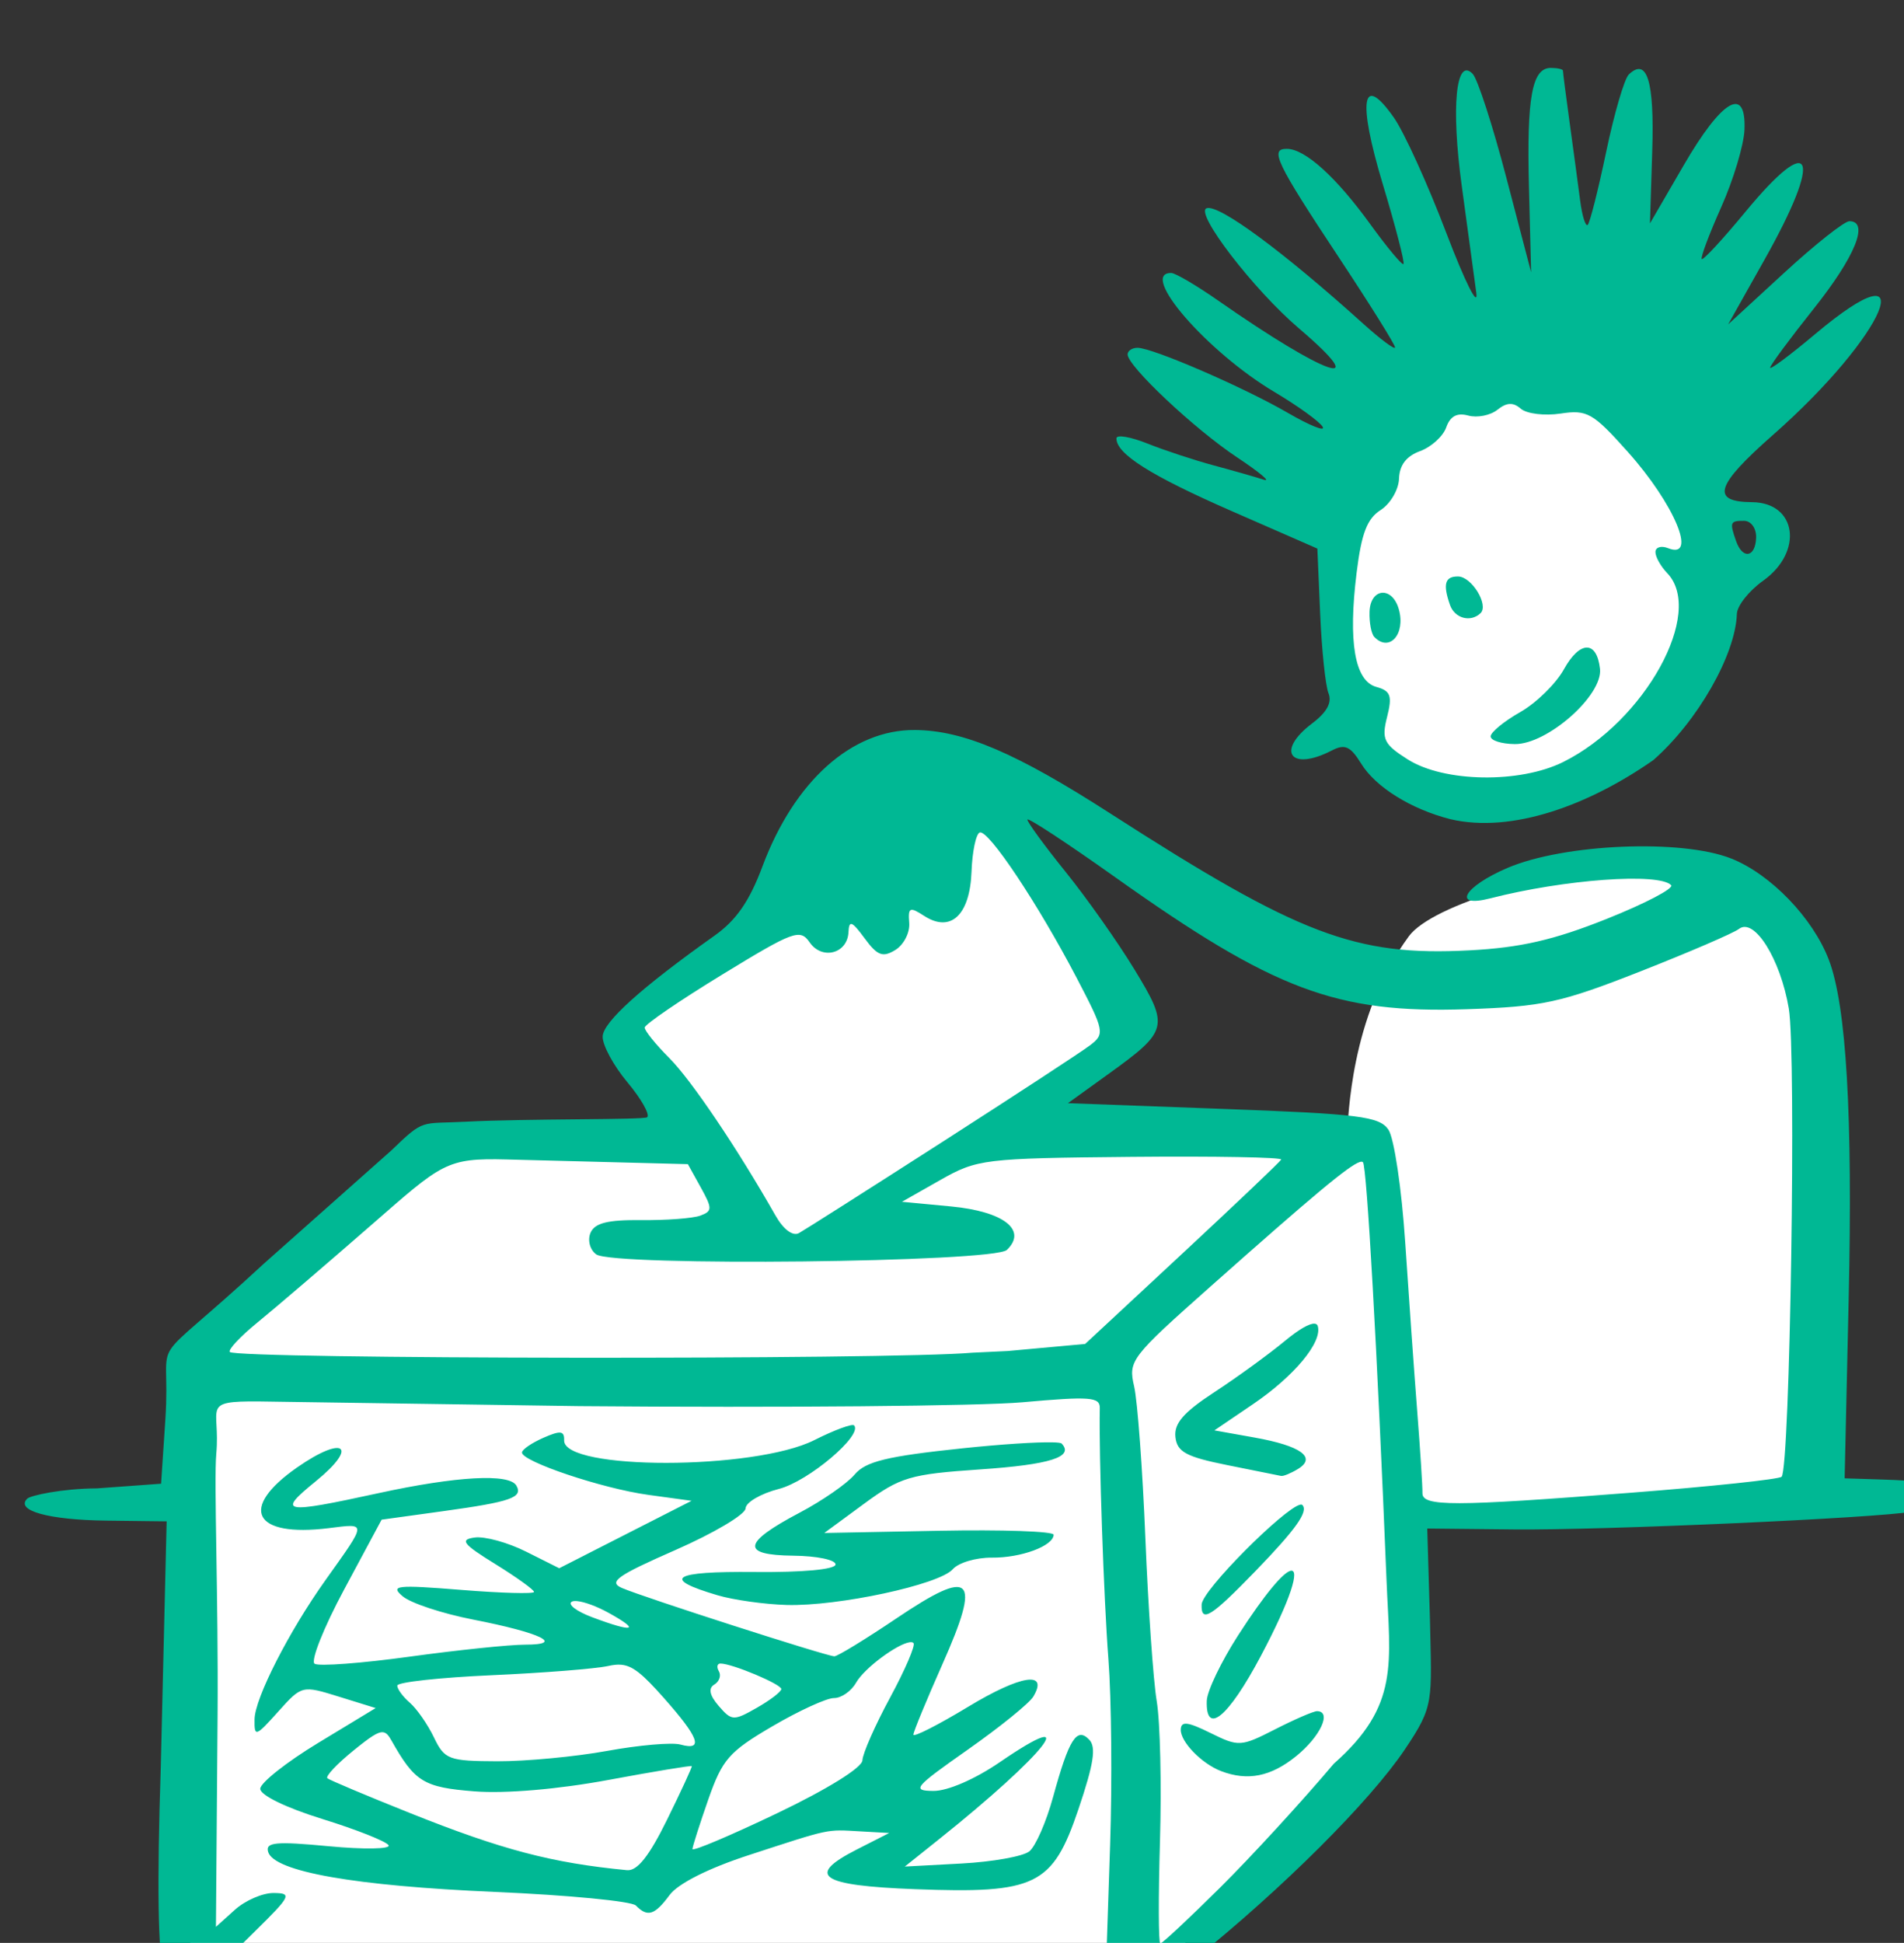 <?xml version="1.0" ?><svg height="235.653mm" viewBox="0 0 231.042 235.653" width="231.042mm" xmlns="http://www.w3.org/2000/svg">
    <rect x="0" y="0" width="231.042" height="235.653" fill="#333333" stroke="none"/>
    <path d="m 7892.16,19914.248 c -14.141,-0.04 -28.338,3.235 -40.938,9.855 -40.316,21.185 -52.899,89.127 -40.182,135.272 12.717,46.146 53.035,58.145 98.861,43.484 74.913,-37.849 75.934,-93.646 57.129,-140.279 -12.929,-32.06 -43.762,-48.237 -74.871,-48.332 z m -240.264,192.264 -167.367,101.203 34.682,50.418 -116.904,0.998 -114.012,98.429 -1.375,286.631 435.508,2.475 123.205,-120.775 -2.822,-94.088 c 9.694,1.527 22.925,-0.198 45.35,-0.07 82.798,0.487 135.151,-8.046 135.151,-8.046 0,0 6.765,-191.785 3.789,-223.564 -2.976,-31.778 -38.287,-65.263 -76.98,-65.02 -38.693,0.244 -94.465,16.639 -105.121,31.17 -27.57,37.597 -27.316,84.127 -28.424,89.321 l -165.105,1.408 66.646,-43.022 z" fill="#FFFFFF" transform="translate(159.307,-64.339) matrix(0.265,0,0,0.265,-2067.272,-5166.169)"/>
    <path d="m 7910.115,19768.85 c -8.723,-0.09 -11.187,13.247 -10.125,54.769 l 0.992,38.797 -11.334,-43.287 c -6.234,-23.809 -13.165,-45.2 -15.4,-47.533 -7.717,-8.06 -9.978,15.132 -5.014,51.394 2.661,19.438 5.645,41.369 6.633,48.735 0.988,7.37 -5.167,-4.892 -13.678,-27.248 -8.511,-22.358 -19.317,-46.131 -24.012,-52.829 -14.62,-20.855 -16.758,-8.249 -5.144,30.325 5.88,19.528 10.158,36.015 9.506,36.642 -0.652,0.625 -7.467,-7.541 -15.145,-18.148 -15.7,-21.687 -29.866,-34.5 -38.23,-34.58 -8.051,-0.08 -5.058,6.161 23.959,49.978 14.095,21.284 25.594,39.697 25.553,40.918 -0.041,1.224 -6.566,-3.631 -14.502,-10.785 -36.828,-33.213 -66.041,-54.761 -71.756,-52.934 -5.764,1.843 21.453,37.275 42.254,55.006 34.508,29.414 12.665,21.911 -36.92,-12.685 -9.968,-6.956 -19.671,-12.662 -21.562,-12.682 -15.072,-0.148 16.38,36.11 47.238,54.459 10.783,6.411 20.73,13.593 22.105,15.961 1.377,2.368 -5.792,-0.502 -15.93,-6.375 -20.314,-11.772 -61.776,-29.721 -68.811,-29.791 -2.463,-0.02 -4.525,1.317 -4.58,2.981 -0.175,5.245 30.563,34.169 50.049,47.097 10.287,6.826 15.832,11.461 12.322,10.303 -3.51,-1.162 -13.738,-4.083 -22.727,-6.5 -8.989,-2.412 -22.71,-6.93 -30.492,-10.037 -7.782,-3.108 -14.2,-4.209 -14.258,-2.449 -0.236,7.074 15.682,17.124 52.889,33.392 l 39.105,17.1 1.289,29.974 c 0.708,16.488 2.419,32.789 3.803,36.229 1.711,4.257 -0.694,8.683 -7.529,13.857 -16.763,12.684 -9.87,22.115 9.035,12.358 6.018,-3.106 8.527,-1.978 13.496,6.062 6.624,10.719 22.789,20.774 40.777,25.367 28.293,6.637 63.541,-6.478 92.977,-27.039 20.241,-17.753 37.624,-48.162 38.25,-66.91 0.124,-3.728 5.514,-10.543 11.977,-15.146 18.634,-13.26 15.464,-35.845 -5.055,-35.987 -19.044,-0.146 -16.708,-7.64 9.594,-30.767 52.092,-45.825 70.017,-88.754 19.236,-46.088 -11.322,9.514 -20.557,16.393 -20.52,15.293 0.037,-1.104 9.046,-13.282 20.021,-27.065 18.898,-23.727 25.485,-39.888 16.297,-39.978 -2.284,-0.02 -15.719,10.597 -29.855,23.6 l -25.703,23.638 16.676,-29.644 c 26.903,-47.825 22.242,-59.422 -8.781,-21.844 -10.35,12.535 -19.337,22.25 -19.973,21.586 -0.636,-0.665 3.39,-11.395 8.947,-23.846 5.557,-12.451 10.337,-28.355 10.619,-35.338 0.826,-20.4 -10.329,-13.885 -27.83,16.254 l -15.451,26.606 1.049,-33.213 c 1.01,-31.978 -2.369,-42.952 -10.752,-34.924 -2.014,1.931 -6.658,17.812 -10.322,35.293 -3.664,17.482 -7.473,32.558 -8.465,33.51 -0.992,0.95 -2.555,-4.046 -3.473,-11.102 -0.917,-7.06 -3.076,-23.054 -4.797,-35.545 -1.72,-12.494 -3.111,-23.259 -3.088,-23.924 0.022,-0.666 -2.424,-1.231 -5.436,-1.261 z m -18.93,153.808 c 1.71,-0.08 3.329,0.661 5.106,2.196 2.685,2.305 10.869,3.308 18.186,2.199 12.16,-1.845 14.804,-0.341 30.771,17.521 21.372,23.908 32.095,49.52 18.455,44.082 -3.113,-1.242 -5.721,-0.475 -5.793,1.703 -0.073,2.176 2.362,6.563 5.41,9.746 17.249,18.015 -10.215,67.815 -47.66,86.424 -19.896,9.885 -54.547,9.32 -71.129,-1.162 -10.998,-6.955 -12.102,-9.215 -9.504,-19.459 2.451,-9.666 1.637,-11.944 -4.904,-13.736 -9.913,-2.713 -12.992,-20.53 -9.043,-52.33 2.238,-18.023 4.793,-24.672 11.012,-28.651 4.453,-2.85 8.236,-9.312 8.404,-14.361 0.206,-6.191 3.35,-10.298 9.652,-12.6 5.14,-1.879 10.525,-6.77 11.967,-10.865 1.806,-5.131 4.94,-6.807 10.086,-5.4 4.107,1.124 10.108,-0.07 13.338,-2.643 2.137,-1.705 3.937,-2.589 5.646,-2.664 z m 107.348,53.49 c 3.185,0.03 5.62,3.457 5.479,7.702 -0.304,9.112 -6.209,10.077 -9.201,1.509 -2.994,-8.573 -2.711,-9.271 3.723,-9.211 z m -130.99,25.471 c -6.041,-0.06 -7.05,3.477 -3.715,13.027 2.15,6.161 9.444,8.127 13.988,3.772 3.906,-3.738 -4.042,-16.739 -10.273,-16.799 z m -34.844,7.459 c -2.929,0.257 -5.526,3.219 -5.709,8.705 -0.164,4.905 0.811,10.076 2.166,11.488 6.908,7.216 14.466,-1.294 11.246,-12.664 -1.512,-5.338 -4.774,-7.786 -7.703,-7.529 z m 93.731,25.076 c -3.041,0.05 -6.814,3.398 -10.477,10.016 -3.627,6.557 -12.624,15.347 -19.994,19.537 -7.37,4.193 -13.452,9.173 -13.516,11.068 -0.063,1.894 4.923,3.493 11.08,3.553 14.908,0.147 40.369,-22.342 38.998,-34.449 -0.741,-6.542 -3.051,-9.779 -6.092,-9.725 z m -307.504,37.733 c -28.901,-0.285 -55.293,23.286 -69.943,62.467 -5.942,15.89 -11.964,24.588 -21.902,31.638 -33.591,23.825 -51.027,39.527 -51.248,46.151 -0.131,3.935 4.945,13.342 11.281,20.908 6.336,7.565 10.435,14.796 9.107,16.066 -1.328,1.271 -55.377,0.59 -83.139,2.053 -20.779,1.094 -18.708,-1.621 -34.041,13.17 l -58.289,51.736 c -56.451,52.246 -42.303,28.411 -45.168,71.414 l -1.955,29.358 -29.291,2.132 c -16.153,0.07 -30.484,3.279 -31.941,4.672 -5.716,5.478 9.649,9.771 36.068,10.092 l 27.711,0.334 -2.701,112.936 c -1.763,52.841 -1.272,85.303 1.416,93.517 4.055,12.395 4.516,12.61 31.07,14.205 v 0.02 c 14.825,0.889 279.017,3.855 384.252,4.748 25.88,0.141 37.245,-5.14 56.594,-24.949 40.432,-32.489 80.4,-72.348 96.377,-96.114 13.568,-20.18 12.241,-21.607 11.457,-59.965 l -1.223,-41.109 39.723,0.41 c 40.266,0.433 166.566,-5.216 182.44,-8.158 4.761,-0.883 8.746,-4.151 8.846,-7.264 0.206,-6.163 -1.78,-6.761 -24.604,-7.482 l -15.279,-0.482 1.851,-82.172 c 1.889,-83.94 -1.058,-134.2 -9.096,-155.192 -7.332,-19.143 -26.637,-39.159 -44.672,-46.314 -22.735,-9.021 -76.471,-6.782 -102.397,4.265 -20.087,8.561 -25.759,18.532 -7.938,13.954 33.78,-8.678 77.239,-11.84 82.805,-6.028 1.396,1.459 -11.885,8.404 -29.512,15.436 -24.253,9.678 -39.531,13.176 -62.81,14.394 -52.404,2.739 -78.013,-7.013 -164.535,-62.676 -43.039,-27.69 -67.059,-37.956 -89.314,-38.175 z m 51.4,41.013 c 0.039,-1.179 18.141,10.693 40.225,26.381 72.808,51.729 101.251,62.402 160.984,60.395 34.765,-1.165 42.917,-2.94 79.424,-17.285 22.375,-8.794 42.708,-17.549 45.185,-19.457 7.004,-5.398 18.989,13.718 22.83,36.414 3.492,20.626 0.57,210.596 -3.297,214.324 -1.207,1.163 -32.21,4.45 -68.894,7.299 -81.777,6.358 -95.749,6.376 -95.568,0.125 0.082,-2.63 -0.993,-19.413 -2.387,-37.297 -1.394,-17.887 -3.868,-52.69 -5.498,-77.344 -1.63,-24.652 -5.1,-47.909 -7.711,-51.682 -4.169,-6.028 -13.384,-7.178 -75.742,-9.47 l -70.996,-2.614 18.322,-13.199 c 27.691,-19.948 28.14,-21.716 12.188,-47.926 -7.636,-12.546 -21.815,-32.645 -31.51,-44.664 -9.695,-12.02 -17.595,-22.818 -17.555,-24 z m -21.818,5.899 c 3.93,-1.421 26.56,32.49 44.252,66.312 12.906,24.672 13.144,25.89 6.107,31.19 -4.026,3.032 -34.575,23.004 -67.885,44.379 -33.31,21.376 -62.677,40.033 -65.262,41.466 -2.817,1.562 -7.133,-1.68 -10.775,-8.089 -17.456,-30.723 -38.551,-61.992 -48.615,-72.053 -6.232,-6.23 -11.292,-12.5 -11.244,-13.936 0.048,-1.433 15.996,-12.332 35.441,-24.211 32.789,-20.036 35.698,-21.108 40.088,-14.771 5.698,8.221 17.33,5.161 17.781,-4.678 0.257,-5.61 1.558,-5.111 7.393,2.821 5.852,7.957 8.293,8.882 14.074,5.33 3.847,-2.36 6.707,-7.927 6.354,-12.366 -0.569,-7.153 0.205,-7.521 6.812,-3.242 12.179,7.887 20.974,-0.321 21.717,-20.283 0.343,-9.204 2.036,-17.246 3.762,-17.869 z m 69.254,148.461 c 38.388,-0.361 69.337,0.194 68.775,1.242 -0.561,1.043 -20.988,20.458 -45.391,43.141 l -44.369,41.242 -35.5,3.238 -16.26,0.772 c -36.319,3.312 -336.775,2.943 -339.902,-0.325 -0.952,-0.992 4.775,-7.101 12.725,-13.574 7.95,-6.476 31.29,-26.446 51.867,-44.383 32.659,-28.468 34.394,-30.884 62.24,-30.164 l 82.904,2.145 5.904,10.652 c 5.348,9.647 5.328,10.862 -0.199,12.904 -3.357,1.237 -15.475,2.158 -26.932,2.045 -15.573,-0.153 -21.475,1.335 -23.383,5.893 -1.404,3.351 -0.207,7.766 2.66,9.81 7.825,5.58 182.044,3.679 188.025,-2.052 9.482,-9.084 -1.479,-17.614 -25.576,-19.899 l -22.48,-2.131 17.547,-9.949 c 16.948,-9.604 19.931,-9.966 87.344,-10.607 z m 104.814,2.338 c 0.697,-0.206 1.15,-0.153 1.41,0.119 1.763,1.841 6.514,86.143 10.789,191.455 1.544,38.023 6.11,57.149 -24.141,83.824 -14.453,17.126 -37.891,42.654 -52.086,56.727 -14.195,14.076 -26.508,25.574 -27.361,25.574 -0.854,0 -0.922,-21.083 -0.156,-46.83 0.768,-25.751 0.099,-54.571 -1.484,-64.047 -1.584,-9.478 -3.925,-43.047 -5.205,-74.598 -1.28,-31.549 -3.595,-62.837 -5.144,-69.531 -2.727,-11.778 -1.604,-13.242 35.203,-45.902 46.437,-41.201 63.294,-55.352 68.176,-56.791 z m -20.801,73.992 c -2.357,-0.122 -7.153,2.629 -13.414,7.812 -7.464,6.177 -22.028,16.754 -32.365,23.51 -14.152,9.248 -18.57,14.324 -17.891,20.555 0.745,6.831 4.874,9.072 23.689,12.859 12.534,2.523 23.645,4.751 24.689,4.961 1.045,0.209 4.519,-1.217 7.721,-3.168 8.688,-5.293 1.339,-10.617 -19.883,-14.402 l -18.373,-3.278 17.666,-11.988 c 18.936,-12.851 31.863,-28.431 29.67,-35.765 -0.208,-0.695 -0.724,-1.056 -1.51,-1.096 z m -104.365,34.365 c 4.996,0.378 6.123,1.738 6.068,4.283 -0.457,21.238 1.817,87.59 3.936,114.85 1.39,17.884 1.749,56.162 0.785,85.06 l -1.754,52.549 -85.064,-0.369 c -46.785,-0.201 -116.041,-0.186 -153.902,0.03 h 0.012 c -37.861,0.218 -91.239,1.347 -118.617,2.504 l -49.777,2.107 17.625,-17.35 c 16.381,-16.128 16.98,-17.359 8.477,-17.439 -5.033,-0.05 -13.042,3.414 -17.799,7.703 l -8.646,7.789 0.75,-96.746 c 0.413,-53.214 -1.734,-107.19 -0.586,-119.881 1.933,-21.369 -7.293,-24.037 19.486,-23.848 l 146.715,2.141 c 92.146,0.776 183.503,-0.02 203.014,-1.768 15.419,-1.381 24.283,-1.985 29.279,-1.607 z m -106.457,12.199 c -0.856,-0.892 -9.057,2.148 -18.227,6.754 -27.501,13.82 -114.996,13.89 -114.535,0.09 0.146,-4.392 -1.656,-4.61 -9.52,-1.158 -5.335,2.344 -9.738,5.364 -9.783,6.715 -0.138,4.123 36.776,16.51 57.805,19.398 l 19.842,2.725 -30.299,15.431 -30.297,15.436 -15.18,-7.606 c -8.348,-4.182 -18.937,-7.087 -23.531,-6.457 -6.989,0.961 -5.446,2.95 9.441,12.153 9.787,6.055 17.768,11.791 17.736,12.754 -0.032,0.96 -15.074,0.539 -33.426,-0.938 -29.622,-2.38 -32.617,-2.047 -26.678,2.965 3.679,3.105 18.145,7.876 32.147,10.609 31.067,6.06 42.354,11.503 23.818,11.493 -7.09,0 -30.871,2.468 -52.848,5.496 -21.976,3.031 -41.545,4.495 -43.486,3.25 -1.941,-1.242 4.169,-16.592 13.578,-34.108 l 17.107,-31.845 28.359,-3.918 c 30.859,-4.263 36.5,-6.243 33.33,-11.698 -3.267,-5.62 -27.398,-4.295 -63.043,3.465 -44.186,9.619 -46.721,9.139 -28.789,-5.437 19.876,-16.162 12.901,-21.286 -8.578,-6.301 -26.891,18.753 -19.978,32.032 14.461,27.773 17.683,-2.189 17.744,-3.165 -1.504,23.866 -16.764,23.543 -32.27,53.952 -32.42,63.584 -0.129,8.264 0.446,8.081 10.774,-3.426 10.862,-12.1 10.978,-12.131 27.797,-6.916 l 16.889,5.234 -26.342,15.959 c -14.488,8.779 -26.418,18.211 -26.51,20.959 -0.097,2.915 11.711,8.673 28.361,13.832 15.691,4.859 29.368,10.277 30.395,12.045 1.026,1.765 -11.326,1.963 -27.447,0.436 -24.218,-2.291 -29.03,-1.841 -27.701,2.605 2.702,9.032 39.674,15.557 103.791,18.316 33.6,1.447 62.672,4.246 64.603,6.221 5.343,5.453 8.608,4.435 15.453,-4.824 3.857,-5.22 17.746,-12.214 36.193,-18.223 37.895,-12.351 35.272,-11.787 51.004,-10.902 l 13.357,0.752 -14.836,7.551 c -23.56,11.984 -16.951,16.512 26.523,18.162 55.6,2.113 63.101,-1.557 74.983,-36.688 7.003,-20.708 8.182,-28.324 4.916,-31.732 -5.711,-5.966 -9.283,-0.302 -16.562,26.271 -3.12,11.386 -8.019,22.573 -10.887,24.862 -2.868,2.288 -16.866,4.788 -31.108,5.55 l -25.895,1.391 15.588,-12.441 c 48.804,-38.955 67.097,-62.17 27.773,-35.244 -11.279,7.726 -23.802,13.128 -30.262,13.068 -10.126,-0.1 -8.851,-1.633 15.711,-18.873 14.702,-10.321 28.216,-21.254 30.031,-24.299 7.112,-11.922 -5.69,-9.932 -29.797,4.639 -13.86,8.375 -25.162,14.119 -25.117,12.763 0.045,-1.356 6.032,-15.861 13.303,-32.232 17.895,-40.293 13.769,-44.426 -20.992,-21.02 -14.242,9.59 -27.061,17.421 -28.488,17.411 -3.495,-0.03 -87.819,-27.15 -97.322,-31.295 -6.277,-2.738 -2.184,-5.638 24.477,-17.328 17.608,-7.722 32.09,-16.307 32.182,-19.079 0.092,-2.768 6.982,-6.788 15.312,-8.927 13.493,-3.469 38.569,-24.678 34.367,-29.069 z m 90.77,7.76 c -7.378,-0.154 -23.313,0.866 -41.105,2.732 -34.564,3.625 -44.381,6.011 -49.408,12.01 -3.45,4.119 -14.78,11.974 -25.176,17.455 -26.244,13.836 -27.058,19.445 -2.859,19.684 10.687,0.105 19.373,1.911 19.303,4.012 -0.076,2.285 -15.033,3.673 -37.203,3.455 -37.582,-0.371 -42.856,2.976 -16.799,10.658 7.288,2.151 21.51,4.134 31.6,4.434 23.542,0.673 69.922,-9.299 76.066,-16.356 2.605,-2.991 10.659,-5.379 17.898,-5.309 13.388,0.132 28.135,-5.328 28.307,-10.478 0.052,-1.566 -23.558,-2.385 -52.467,-1.822 l -52.56,1.013 18.178,-13.353 c 16.705,-12.27 21.012,-13.546 53.137,-15.737 32.064,-2.186 43.225,-5.722 37.367,-11.841 -0.309,-0.324 -1.818,-0.506 -4.277,-0.557 z m 113.445,28.547 c -7.422,1.774 -44.843,39.122 -45.062,45.687 -0.286,8.576 4.24,5.763 24.713,-15.373 18.454,-19.056 24.246,-27.217 21.414,-30.173 -0.208,-0.218 -0.57,-0.259 -1.064,-0.141 z m -4.318,30.24 c -3.331,0.75 -11.634,10.317 -24.021,29.528 -7.753,12.024 -14.219,25.505 -14.367,29.96 -0.539,16.156 9.846,7.582 24.695,-20.39 14.041,-26.447 17.976,-40.061 13.693,-39.098 z m -326.705,13.885 c 3.324,0.317 8.937,2.344 14.357,5.336 15.003,8.279 11.592,9.199 -7.506,2.027 -7.155,-2.685 -11.348,-5.875 -9.32,-7.082 0.507,-0.302 1.361,-0.387 2.469,-0.281 z m 152.303,18.828 c 0.794,-0.1 1.393,0 1.736,0.367 0.973,1.015 -3.852,12.24 -10.723,24.938 -6.87,12.703 -12.576,25.632 -12.68,28.734 -0.111,3.335 -16.078,13.238 -39.045,24.219 -21.371,10.217 -38.825,17.598 -38.785,16.398 0.04,-1.195 3.304,-11.408 7.25,-22.691 6.433,-18.393 9.47,-21.864 29.338,-33.496 12.19,-7.14 24.889,-12.95 28.219,-12.92 3.33,0.03 7.872,-3.121 10.094,-7.008 3.943,-6.897 19.04,-17.838 24.596,-18.541 z m -86.645,9.746 c 5.452,0.05 27.904,9.483 27.83,11.686 -0.041,1.227 -5.101,5.093 -11.244,8.592 -10.61,6.043 -11.483,5.999 -17.426,-0.881 -4.174,-4.829 -4.854,-8.075 -2.039,-9.754 2.321,-1.382 3.283,-4.121 2.139,-6.092 -1.144,-1.969 -0.811,-3.561 0.74,-3.551 z m -45.5,0.547 c 5.389,0.468 9.95,4.388 19.4,15.039 16.348,18.422 18.515,24.444 7.734,21.494 -3.875,-1.062 -18.973,0.245 -33.553,2.906 -14.579,2.657 -37.216,4.779 -50.305,4.739 -22.304,-0.09 -24.125,-0.773 -29.018,-10.936 -2.871,-5.964 -7.838,-13.103 -11.039,-15.871 -3.201,-2.763 -5.779,-6.292 -5.726,-7.844 0.052,-1.552 19.482,-3.678 43.176,-4.732 23.694,-1.052 47.746,-2.957 53.451,-4.232 2.192,-0.491 4.082,-0.719 5.879,-0.563 z m 318.662,21.248 c -1.577,-0.02 -10.195,3.704 -19.154,8.277 -15.738,8.036 -16.743,8.096 -29.691,1.692 -10.447,-5.166 -13.438,-5.506 -13.57,-1.547 -0.186,5.572 9.58,15.622 18.484,19.023 12.151,4.645 22.753,2.535 34.348,-6.843 11.099,-8.974 16.464,-20.512 9.584,-20.602 z m -427.584,9.67 c 1.445,0.225 2.46,1.496 3.67,3.643 10.783,19.115 14.77,21.561 38.107,23.394 14.048,1.102 38.339,-0.964 61.18,-5.203 20.835,-3.868 38.071,-6.719 38.299,-6.338 0.228,0.384 -4.853,11.4 -11.291,24.475 -8.246,16.753 -13.671,23.587 -18.361,23.138 -34.417,-3.299 -57.291,-9.322 -99.484,-26.187 -19.716,-7.882 -36.684,-15.023 -37.707,-15.871 -1.023,-0.843 4.328,-6.547 11.893,-12.674 7.685,-6.22 11.287,-8.752 13.695,-8.377 z" fill="#00B894" transform="translate(159.307,-64.339) matrix(0.265,0,0,0.265,-2067.272,-5166.169)"/>
</svg>